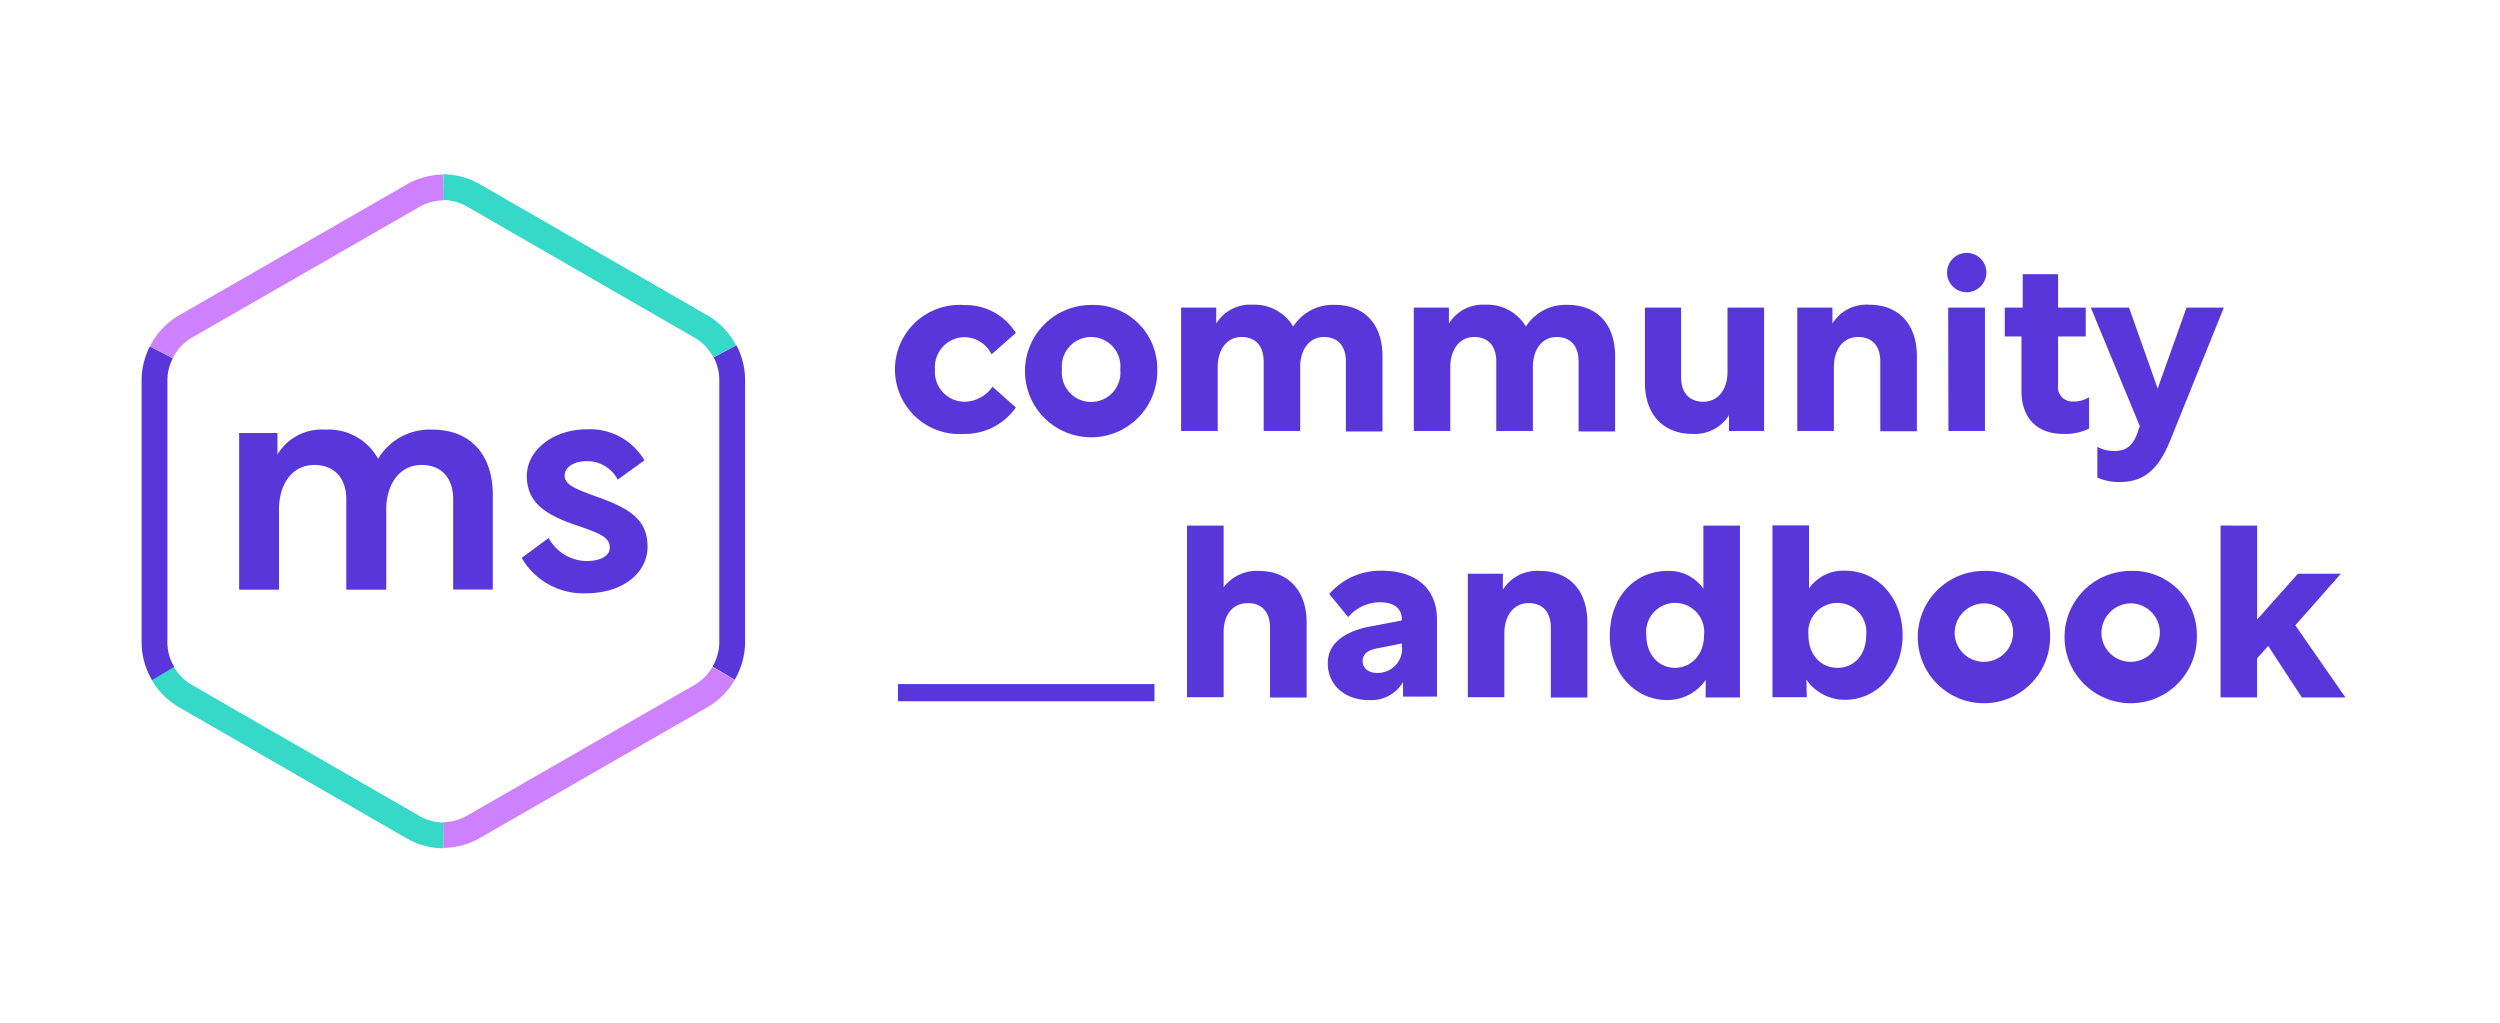 <svg xmlns="http://www.w3.org/2000/svg" viewBox="0 0 290.94 119"><defs><style>.cls-1{fill:#fff;}.cls-2,.cls-4,.cls-5,.cls-6{fill:none;stroke-miterlimit:10;}.cls-2,.cls-5{stroke:#5936d9;}.cls-2{stroke-width:2px;}.cls-3{fill:#5936d9;}.cls-4{stroke:#36d9c8;}.cls-4,.cls-5,.cls-6{stroke-width:3px;}.cls-6{stroke:#ce81fd;}</style></defs><g id="Layer_2" data-name="Layer 2"><g id="Layer_1-2" data-name="Layer 1"><rect class="cls-1" width="290.94" height="119"/><line class="cls-2" x1="134.35" y1="80.61" x2="104.5" y2="80.61"/><path class="cls-3" d="M138.14,61.17h4.26v7.17a4.83,4.83,0,0,1,4.09-1.9c3.38,0,5.57,2.24,5.57,6v8.74H147.8V73.05c0-1.88-1-2.86-2.58-2.86-1.87,0-2.82,1.48-2.82,3.39v7.56h-4.26Z"/><path class="cls-3" d="M163.14,72.09c0-1.42-1.09-2-2.54-2a4.86,4.86,0,0,0-3.7,1.73l-2.21-2.69a7.85,7.85,0,0,1,6.16-2.71c4,0,6.38,2.15,6.38,5.65v9h-3.95V79.37a4.27,4.27,0,0,1-4,2.1c-2.8,0-4.76-1.79-4.76-4.28,0-2.13,1.65-3.58,4.67-4.23l3.92-.75Zm0,3.22v-.42l-2.85.56c-1.15.2-1.71.7-1.71,1.49s.64,1.37,1.65,1.37A2.83,2.83,0,0,0,163.17,75.31Z"/><path class="cls-3" d="M174.9,66.77v1.85a4.69,4.69,0,0,1,4.26-2.18c3.44,0,5.57,2.24,5.57,6v8.74h-4.25V73.05c0-1.88-1-2.86-2.58-2.86-1.85,0-2.83,1.6-2.83,3.47v7.48h-4.25V66.77Z"/><path class="cls-3" d="M198.51,79.12A5.43,5.43,0,0,1,194,81.47c-3.64,0-6.66-3.08-6.66-7.5s2.83-7.53,6.75-7.53a4.86,4.86,0,0,1,4.14,2.07V61.17h4.26v20h-4Zm-.2-5.21a3.38,3.38,0,1,0-6.72,0c0,2.33,1.51,3.81,3.33,3.81S198.31,76.27,198.31,73.91Z"/><path class="cls-3" d="M210.27,81.14h-4v-20h4.26v7.34a4.84,4.84,0,0,1,4.14-2.07c3.92,0,6.75,3.25,6.75,7.53s-3,7.5-6.67,7.5a5.41,5.41,0,0,1-4.53-2.35Zm6.91-7.23a3.38,3.38,0,1,0-6.72,0c0,2.36,1.49,3.81,3.39,3.81S217.18,76.24,217.18,73.91Z"/><path class="cls-3" d="M238.58,73.94a7.7,7.7,0,1,1-7.7-7.5A7.43,7.43,0,0,1,238.58,73.94Zm-11.09,0a3.4,3.4,0,1,0,3.39-3.72A3.44,3.44,0,0,0,227.49,73.94Z"/><path class="cls-3" d="M255.66,73.94a7.7,7.7,0,1,1-7.7-7.5A7.43,7.43,0,0,1,255.66,73.94Zm-11.09,0A3.4,3.4,0,1,0,248,70.22,3.44,3.44,0,0,0,244.57,73.94Z"/><path class="cls-3" d="M262.68,61.17V72.09l4.74-5.32h5l-5.3,6,5.83,8.4h-5.07l-3.92-6-1.29,1.45v4.54h-4.25v-20Z"/><path class="cls-3" d="M118.22,47.42a7.22,7.22,0,0,1-6,3.08,7.52,7.52,0,1,1,0-15,6.88,6.88,0,0,1,6,3.25l-2.83,2.49a3.53,3.53,0,0,0-3.14-2A3.48,3.48,0,0,0,108.81,43a3.46,3.46,0,0,0,3.47,3.75A4,4,0,0,0,115.5,45Z"/><path class="cls-3" d="M134.68,43a7.7,7.7,0,1,1-7.7-7.51A7.43,7.43,0,0,1,134.68,43Zm-11.09,0a3.41,3.41,0,1,0,6.78,0,3.41,3.41,0,1,0-6.78,0Z"/><path class="cls-3" d="M141.54,35.8v1.85a4.63,4.63,0,0,1,4.2-2.19A5.24,5.24,0,0,1,150.5,38a5.48,5.48,0,0,1,4.84-2.52c3.45,0,5.55,2.24,5.55,6v8.73h-4.26V42.07c0-1.87-1-2.85-2.55-2.85-1.79,0-2.77,1.59-2.77,3.47v7.47h-4.25V42.07c0-1.87-1-2.85-2.58-2.85-1.79,0-2.77,1.59-2.77,3.47v7.47h-4.26V35.8Z"/><path class="cls-3" d="M168.62,35.8v1.85a4.63,4.63,0,0,1,4.2-2.19A5.24,5.24,0,0,1,177.58,38a5.46,5.46,0,0,1,4.84-2.52c3.44,0,5.54,2.24,5.54,6v8.73h-4.25V42.07c0-1.87-1-2.85-2.55-2.85-1.79,0-2.77,1.59-2.77,3.47v7.47h-4.26V42.07c0-1.87-1-2.85-2.57-2.85-1.8,0-2.78,1.59-2.78,3.47v7.47h-4.25V35.8Z"/><path class="cls-3" d="M195.64,35.8v8.09c0,1.88,1,2.86,2.57,2.86,1.88,0,2.83-1.6,2.83-3.47V35.8h4.26V50.16h-4.09V48.32A4.69,4.69,0,0,1,197,50.5c-3.44,0-5.57-2.24-5.57-6V35.8Z"/><path class="cls-3" d="M213.25,35.8v1.85a4.65,4.65,0,0,1,4.25-2.19c3.45,0,5.58,2.24,5.58,6v8.73h-4.26V42.07c0-1.87-1-2.85-2.58-2.85-1.84,0-2.82,1.59-2.82,3.47v7.47h-4.26V35.8Z"/><path class="cls-3" d="M231.17,31.71a2.31,2.31,0,0,1-2.38,2.3,2.29,2.29,0,1,1,2.38-2.3Zm-4.45,4.09H231V50.16h-4.25Z"/><path class="cls-3" d="M235.4,35.8V31.91h4.11V35.8h3.22v3.36h-3.22v5.66a1.66,1.66,0,0,0,1.79,1.9,3.19,3.19,0,0,0,1.82-.5v3.66a6.38,6.38,0,0,1-3,.62c-3,0-4.87-1.79-4.87-5V39.16h-1.94V35.8Z"/><path class="cls-3" d="M243.32,35.8h4.45l3.33,9.41,3.36-9.41h4.34l-6.27,15.54c-1.43,3.47-3.16,4.76-5.88,4.76a6.09,6.09,0,0,1-2.57-.53V52a3.94,3.94,0,0,0,2,.48c1.12,0,2.15-.37,2.77-2.41l.17-.48Z"/><path class="cls-3" d="M32.29,50.39v2.5A6,6,0,0,1,37.87,50,6.57,6.57,0,0,1,44,53.39,7,7,0,0,1,50.35,50c4.28,0,7,2.78,7,7.61v11H52.74V58.11c0-2.61-1.5-4-3.65-4-2.85,0-4.14,2.61-4.14,5.11v9.4H40.3V58.11c0-2.61-1.54-4-3.68-4-2.9,0-4.15,2.61-4.15,5.11v9.4H27.83V50.39Z"/><path class="cls-3" d="M60.71,64.93l3.14-2.32a5.09,5.09,0,0,0,4.36,2.68c1.72,0,2.75-.61,2.75-1.57,0-1.15-1-1.61-3.93-2.61-3.71-1.25-5.72-2.72-5.72-5.72s3.08-5.43,7-5.43A7.36,7.36,0,0,1,75,53.57l-3.11,2.25a4,4,0,0,0-3.61-2.15c-1.47,0-2.57.68-2.57,1.68s1,1.47,3.78,2.47c3.47,1.25,5.87,2.47,5.87,5.79,0,3.07-2.9,5.43-7.12,5.43A8.26,8.26,0,0,1,60.71,64.93Z"/><g id="Hex"><path class="cls-4" d="M84.34,40.89A7.22,7.22,0,0,0,81.58,38L55.17,22.78a7.18,7.18,0,0,0-3.59-1"/><path class="cls-5" d="M84.21,78.34a7.17,7.17,0,0,0,1-3.59V44.25a7.17,7.17,0,0,0-.83-3.36"/><path class="cls-6" d="M51.58,97.18a7.18,7.18,0,0,0,3.59-1L81.58,81a7.14,7.14,0,0,0,2.63-2.63"/><path class="cls-4" d="M18.94,78.34A7.14,7.14,0,0,0,21.57,81L48,96.22a7.18,7.18,0,0,0,3.59,1"/><path class="cls-5" d="M18.78,41a7.11,7.11,0,0,0-.8,3.29v30.5a7.17,7.17,0,0,0,1,3.59"/><path class="cls-6" d="M51.58,21.82a7.18,7.18,0,0,0-3.59,1L21.57,38A7.15,7.15,0,0,0,18.78,41"/></g></g></g></svg>